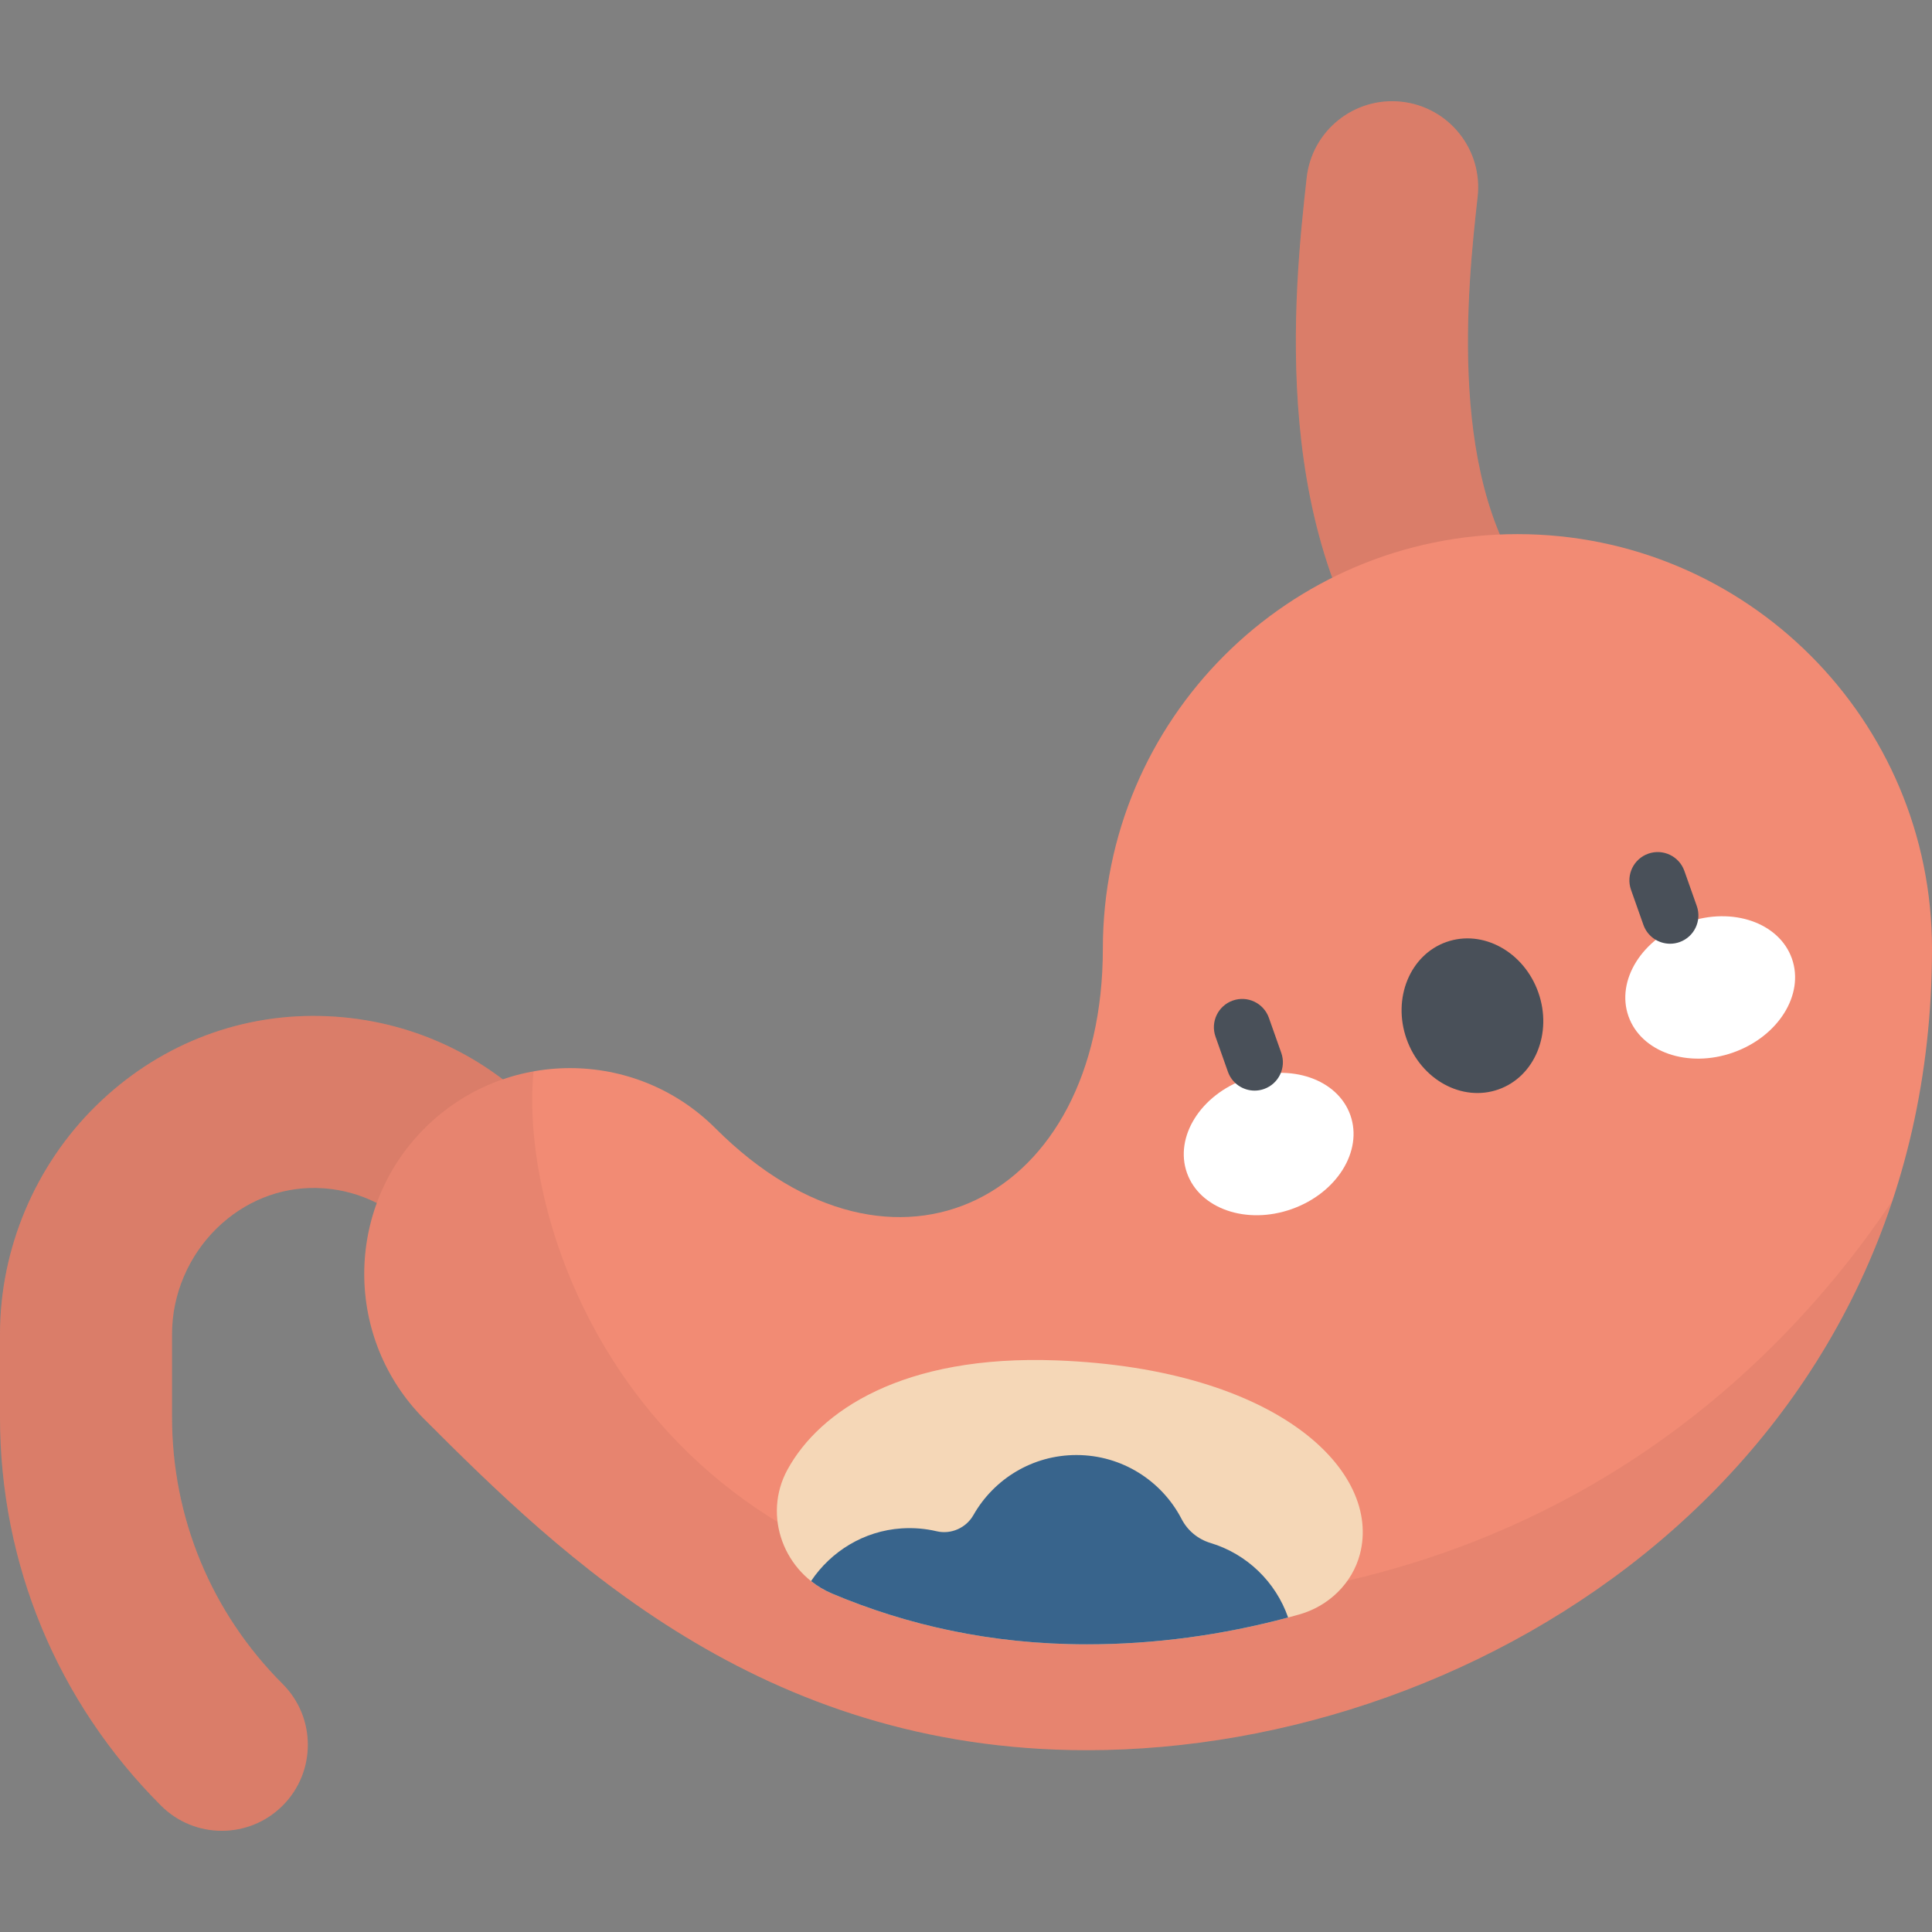 <?xml version="1.0" encoding="iso-8859-1"?>
<!-- Generator: Adobe Illustrator 19.0.0, SVG Export Plug-In . SVG Version: 6.00 Build 0)  -->
<svg version="1.1" id="Capa_1" xmlns="http://www.w3.org/2000/svg" xmlns:xlink="http://www.w3.org/1999/xlink" x="0px" y="0px"
	 viewBox="0 0 512 512" style="enable-background:new 0 0 512 512;" xml:space="preserve">
<rect x="0" y="0" width="512" height="512" fill="#808080" stroke="none"/>
<path style="fill:#F28B74;" d="M390.416,196.164c-6.413,0-12.786-2.691-17.295-7.935c-37.652-43.8-30.073-112.007-26.837-141.132
	c1.39-12.511,12.662-21.523,25.17-20.137c12.512,1.39,21.527,12.659,20.137,25.17c-2.581,23.228-8.625,77.621,16.099,106.381
	c8.206,9.546,7.12,23.937-2.426,32.143C400.962,194.352,395.676,196.164,390.416,196.164z"/>
<path style="opacity:0.1;enable-background:new    ;" d="M390.416,196.164c-6.413,0-12.786-2.691-17.295-7.935
	c-37.652-43.8-30.073-112.007-26.837-141.132c1.39-12.511,12.662-21.523,25.17-20.137c12.512,1.39,21.527,12.659,20.137,25.17
	c-2.581,23.228-8.625,77.621,16.099,106.381c8.206,9.546,7.12,23.937-2.426,32.143C400.962,194.352,395.676,196.164,390.416,196.164
	z"/>
<path style="fill:#F28B74;" d="M58.783,485.18c-5.833,0-11.667-2.225-16.117-6.676C15.152,450.991,0,414.41,0,375.5v-21.967
	c0-22.578,9.286-44.638,25.479-60.523c16.052-15.748,37.06-24.216,59.245-23.764c21.863,0.418,42.35,9.247,57.685,24.861
	c15.356,15.635,23.813,36.317,23.813,58.234c0,12.588-10.205,22.793-22.793,22.793s-22.793-10.205-22.793-22.793
	c0-20.299-16.501-37.13-36.784-37.518c-9.782-0.197-19.206,3.622-26.448,10.727c-7.51,7.368-11.817,17.567-11.817,27.982V375.5
	c0,26.734,10.41,51.867,29.314,70.771c8.901,8.901,8.901,23.333,0,32.234C70.45,482.955,64.617,485.18,58.783,485.18z"/>
<path style="opacity:0.1;enable-background:new    ;" d="M58.783,485.18c-5.833,0-11.667-2.225-16.117-6.676
	C15.152,450.991,0,414.41,0,375.5v-21.967c0-22.578,9.286-44.638,25.479-60.523c16.052-15.748,37.06-24.216,59.245-23.764
	c21.863,0.418,42.35,9.247,57.685,24.861c15.356,15.635,23.813,36.317,23.813,58.234c0,12.588-10.205,22.793-22.793,22.793
	s-22.793-10.205-22.793-22.793c0-20.299-16.501-37.13-36.784-37.518c-9.782-0.197-19.206,3.622-26.448,10.727
	c-7.51,7.368-11.817,17.567-11.817,27.982V375.5c0,26.734,10.41,51.867,29.314,70.771c8.901,8.901,8.901,23.333,0,32.234
	C70.45,482.955,64.617,485.18,58.783,485.18z"/>
<path style="fill:#F28B74;" d="M402.133,141.548c-60.678,0-109.867,49.189-109.867,109.867c0,66.474-55.217,95.04-102.639,47.619
	c-21.298-21.298-55.828-21.298-77.125,0c-21.298,21.298-21.298,55.828,0,77.125c36.423,36.423,88.85,87.662,175.554,87.662
	C393.806,463.822,512,387.307,512,251.415C512,190.737,462.811,141.548,402.133,141.548z"/>
<g>
	
		<ellipse transform="matrix(-0.333 -0.943 0.943 -0.333 162.242 721.028)" style="fill:#FFFFFF;" cx="336.051" cy="303.151" rx="18.287" ry="22.963"/>
	
		<ellipse transform="matrix(0.333 0.943 -0.943 0.333 549 -253.02)" style="fill:#FFFFFF;" cx="453.407" cy="261.68" rx="18.287" ry="22.963"/>
</g>
<g>
	<path style="fill:#495059;" d="M332.479,289.024c-3.09,0-5.983-1.924-7.071-5.002l-3.285-9.293c-1.38-3.905,0.667-8.19,4.572-9.571
		c3.907-1.38,8.19,0.667,9.571,4.572l3.285,9.293c1.38,3.905-0.667,8.191-4.572,9.571
		C334.152,288.886,333.308,289.024,332.479,289.024z"/>
	
		<ellipse transform="matrix(-0.333 -0.943 0.943 -0.333 266.278 726.613)" style="fill:#495059;" cx="390.043" cy="269.16" rx="20.717" ry="18.514"/>
	<path style="fill:#495059;" d="M442.591,250.099c-3.09,0-5.983-1.923-7.071-5.002l-3.285-9.293c-1.38-3.905,0.667-8.19,4.572-9.571
		s8.19,0.666,9.571,4.572l3.285,9.293c1.38,3.905-0.667,8.19-4.572,9.571C444.265,249.96,443.42,250.099,442.591,250.099z"/>
</g>
<path style="opacity:0.05;enable-background:new    ;" d="M294.371,425.823c-121.962,0-157.31-96.552-152.979-141.89
	c-10.582,1.897-20.713,6.922-28.891,15.1c-21.298,21.298-21.298,55.828,0,77.125c36.423,36.423,88.85,87.662,175.554,87.662
	c86.923,0,182.236-51.705,213.426-145.578C470.161,364.936,407.062,425.823,294.371,425.823z"/>
<path style="fill:#F5D7B7;" d="M344.367,427.833c7.738-2.194,13.994-8.206,16.033-15.987c5.738-21.903-21.57-49.081-80.324-51.325
	c-40.878-1.561-62.897,13.447-71.374,28.923c-6.696,12.224-0.975,27.494,11.873,32.898c19.503,8.205,41.766,13.425,67.481,13.425
	C307.016,435.767,326.038,433.028,344.367,427.833z"/>
<path style="fill:#38648C;" d="M220.574,422.342c19.503,8.205,41.766,13.425,67.481,13.425c17.928,0,35.909-2.452,53.308-7.11
	c-3.283-9.452-10.943-16.856-20.57-19.754c-3.32-0.999-6.063-3.265-7.658-6.343c-5.22-10.076-15.742-16.962-27.873-16.962
	c-11.703,0-21.904,6.41-27.295,15.909c-1.933,3.405-5.929,5.19-9.74,4.293c-2.972-0.7-6.107-0.977-9.341-0.76
	c-9.951,0.667-18.68,6.083-23.95,13.966C216.616,420.337,218.501,421.47,220.574,422.342z"/>
<g>
</g>
<g>
</g>
<g>
</g>
<g>
</g>
<g>
</g>
<g>
</g>
<g>
</g>
<g>
</g>
<g>
</g>
<g>
</g>
<g>
</g>
<g>
</g>
<g>
</g>
<g>
</g>
<g>
</g>
</svg>
